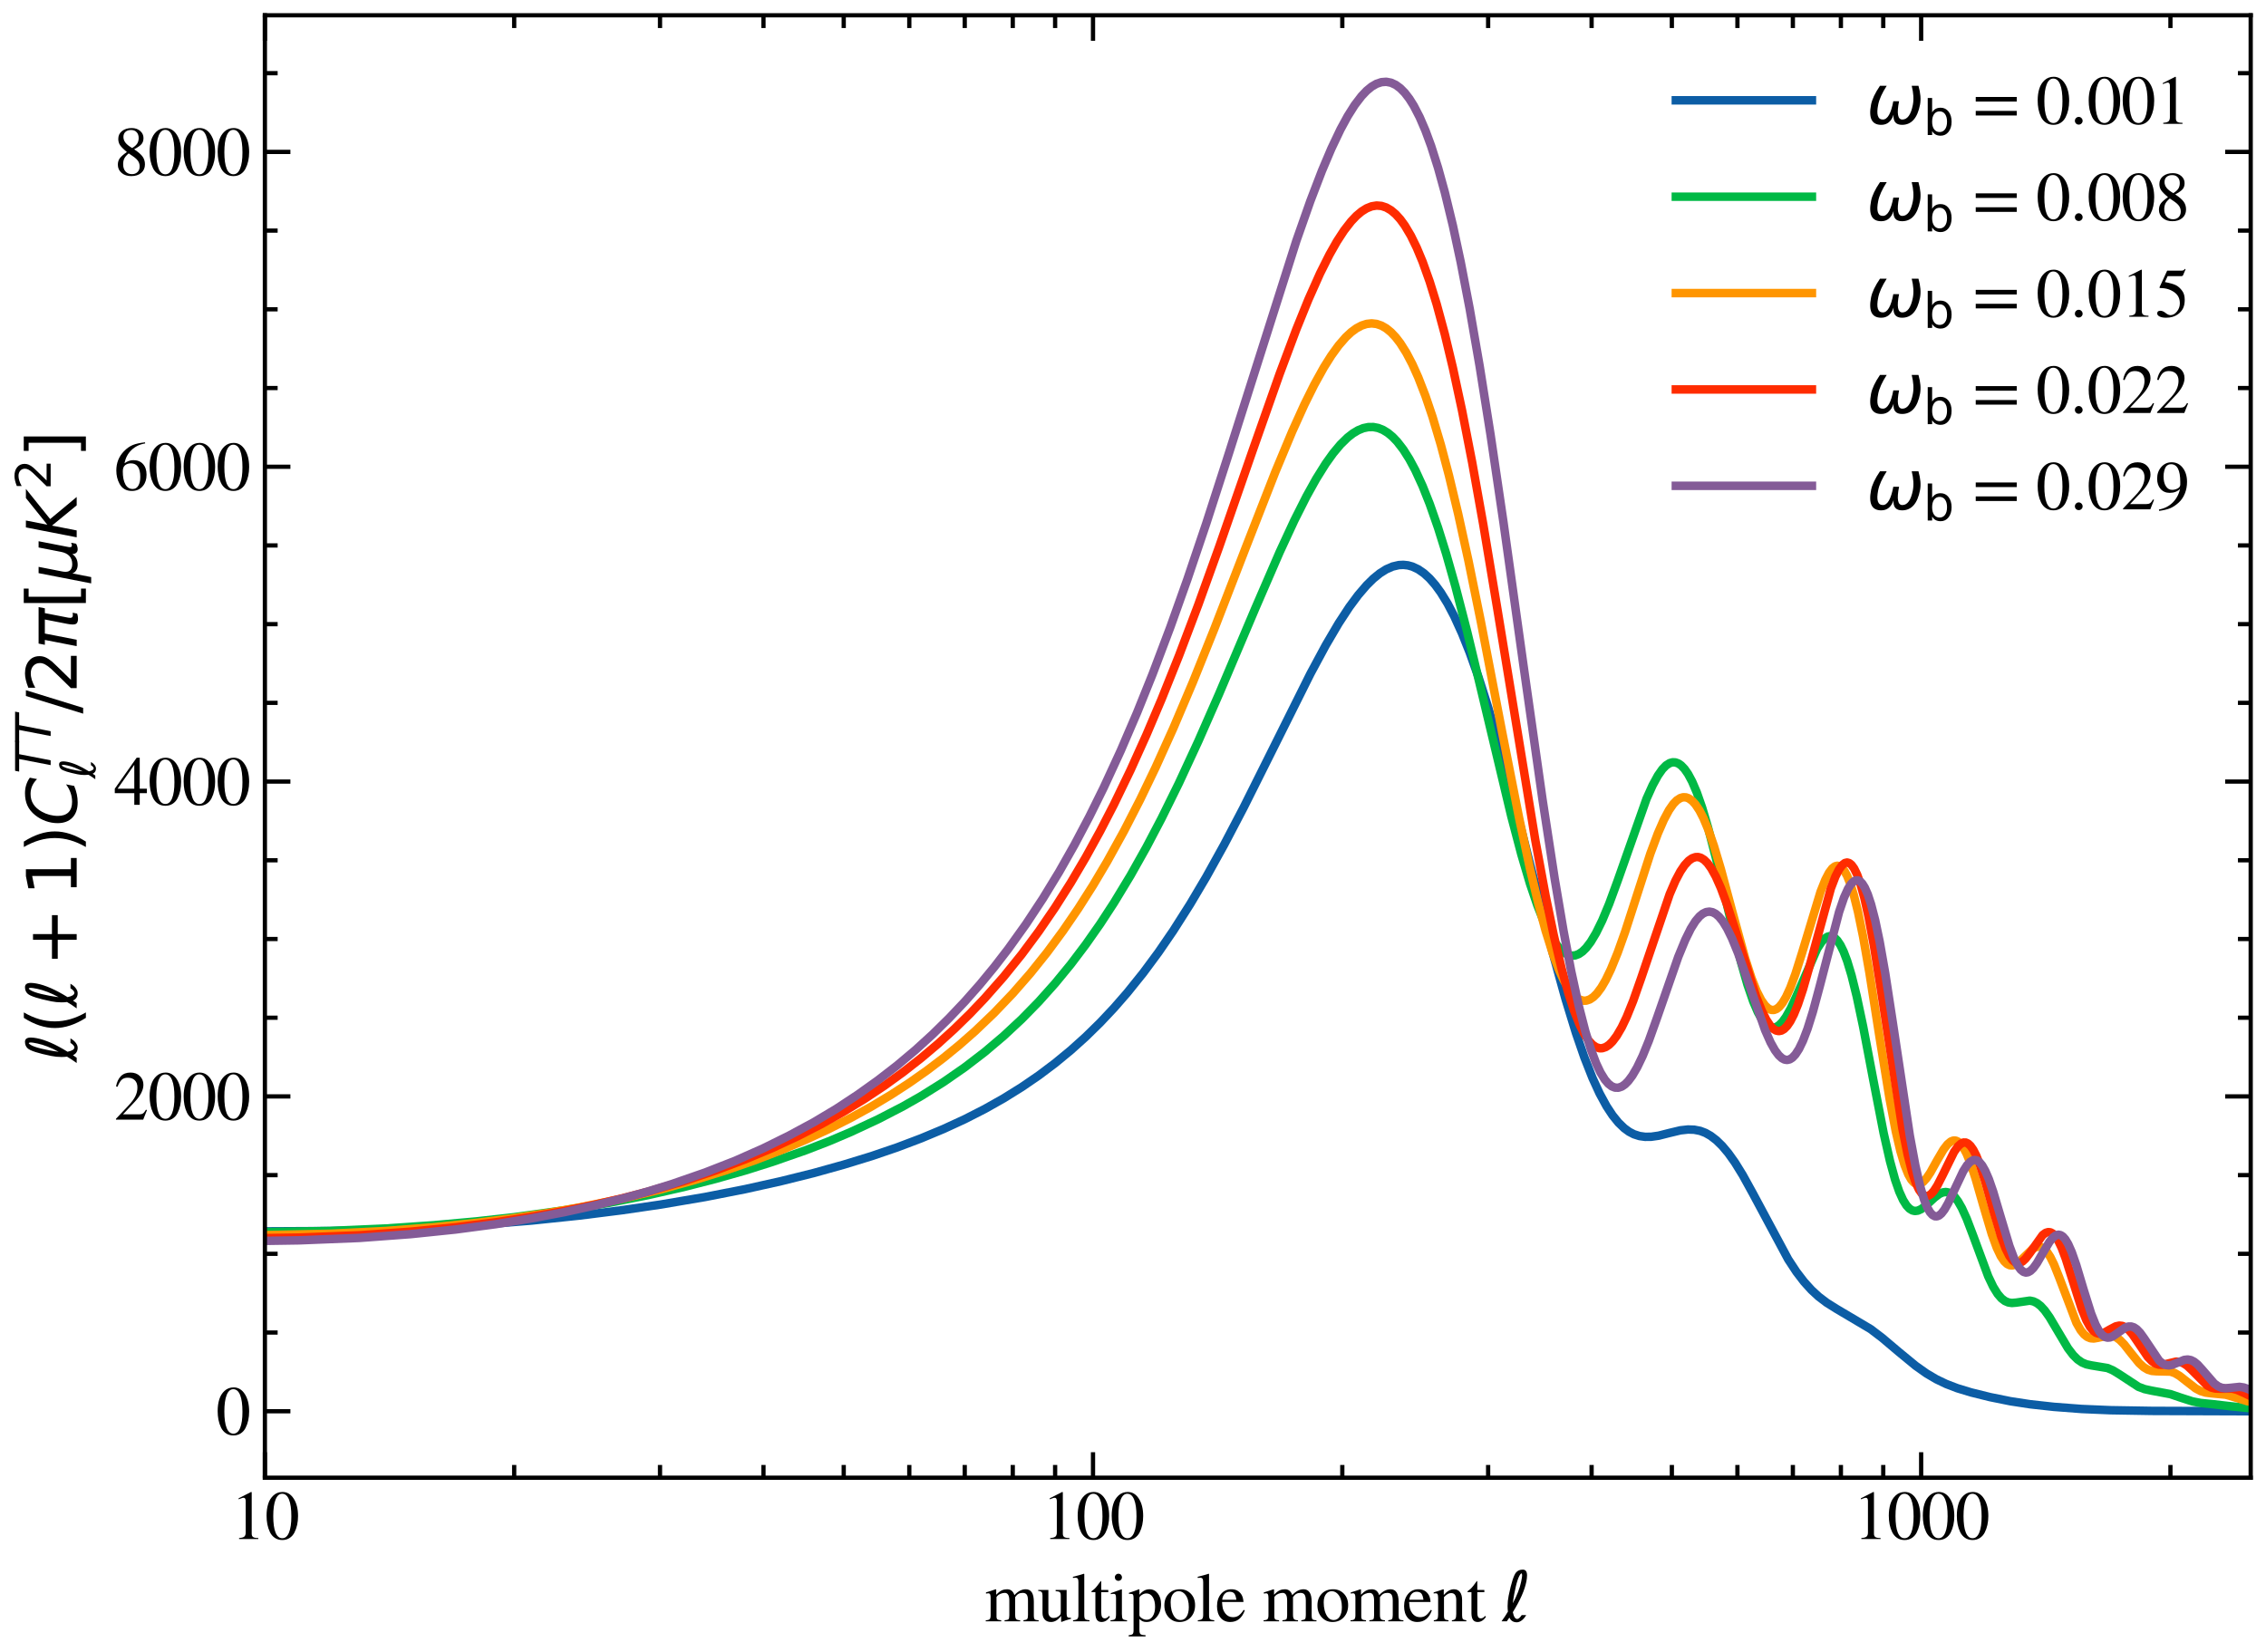 <?xml version="1.0" encoding="utf-8" standalone="no"?>
<!DOCTYPE svg PUBLIC "-//W3C//DTD SVG 1.1//EN"
  "http://www.w3.org/Graphics/SVG/1.1/DTD/svg11.dtd">
<svg xmlns:xlink="http://www.w3.org/1999/xlink" width="532.95pt" height="388.649pt" viewBox="0 0 532.95 388.649" xmlns="http://www.w3.org/2000/svg" version="1.1">
 <defs>
  <style type="text/css">*{stroke-linejoin: round; stroke-linecap: butt}</style>
 </defs>
 <g id="figure_1">
  <g id="patch_1">
   <path d="M 0 388.649 
L 532.95 388.649 
L 532.95 0 
L 0 0 
z
" style="fill: #ffffff"/>
  </g>
  <g id="axes_1">
   <g id="patch_2">
    <path d="M 62.3 347.629 
L 529.35 347.629 
L 529.35 3.6 
L 62.3 3.6 
z
" style="fill: #ffffff"/>
   </g>
   <g id="matplotlib.axis_1">
    <g id="xtick_1">
     <g id="line2d_1">
      <defs>
       <path id="md2ce85f478" d="M 0 0 
L 0 -6 
" style="stroke: #000000"/>
      </defs>
      <g>
       <use xlink:href="#md2ce85f478" x="62.3" y="347.629" style="stroke: #000000"/>
      </g>
     </g>
     <g id="line2d_2">
      <defs>
       <path id="m3aea99aca3" d="M 0 0 
L 0 6 
" style="stroke: #000000"/>
      </defs>
      <g>
       <use xlink:href="#m3aea99aca3" x="62.3" y="3.6" style="stroke: #000000"/>
      </g>
     </g>
     <g id="text_1">
      <!-- 10 -->
      <g transform="translate(54.3 362.056) scale(0.16 -0.16)">
       <defs>
        <path id="STIXGeneral-Regular-31" d="M 2522 0 
L 755 0 
L 755 96 
Q 1107 115 1235 227 
Q 1363 339 1363 608 
L 1363 3482 
Q 1363 3795 1171 3795 
Q 1082 3795 883 3718 
L 710 3654 
L 710 3744 
L 1856 4326 
L 1914 4307 
L 1914 486 
Q 1914 275 2042 185 
Q 2170 96 2522 96 
L 2522 0 
z
" transform="scale(0.016)"/>
        <path id="STIXGeneral-Regular-30" d="M 3046 2112 
Q 3046 1683 2963 1302 
Q 2880 922 2717 602 
Q 2554 282 2266 96 
Q 1978 -90 1600 -90 
Q 1210 -90 915 108 
Q 621 307 461 640 
Q 301 973 227 1350 
Q 154 1728 154 2150 
Q 154 2746 301 3222 
Q 448 3699 790 4012 
Q 1133 4326 1626 4326 
Q 2253 4326 2649 3712 
Q 3046 3098 3046 2112 
z
M 2432 2080 
Q 2432 3091 2217 3625 
Q 2003 4160 1587 4160 
Q 1190 4160 979 3622 
Q 768 3085 768 2106 
Q 768 1120 979 598 
Q 1190 77 1600 77 
Q 2003 77 2217 598 
Q 2432 1120 2432 2080 
z
" transform="scale(0.016)"/>
       </defs>
       <use xlink:href="#STIXGeneral-Regular-31"/>
       <use xlink:href="#STIXGeneral-Regular-30" x="50"/>
      </g>
     </g>
    </g>
    <g id="xtick_2">
     <g id="line2d_3">
      <g>
       <use xlink:href="#md2ce85f478" x="257.071" y="347.629" style="stroke: #000000"/>
      </g>
     </g>
     <g id="line2d_4">
      <g>
       <use xlink:href="#m3aea99aca3" x="257.071" y="3.6" style="stroke: #000000"/>
      </g>
     </g>
     <g id="text_2">
      <!-- 100 -->
      <g transform="translate(245.071 362.056) scale(0.16 -0.16)">
       <use xlink:href="#STIXGeneral-Regular-31"/>
       <use xlink:href="#STIXGeneral-Regular-30" x="50"/>
       <use xlink:href="#STIXGeneral-Regular-30" x="100"/>
      </g>
     </g>
    </g>
    <g id="xtick_3">
     <g id="line2d_5">
      <g>
       <use xlink:href="#md2ce85f478" x="451.843" y="347.629" style="stroke: #000000"/>
      </g>
     </g>
     <g id="line2d_6">
      <g>
       <use xlink:href="#m3aea99aca3" x="451.843" y="3.6" style="stroke: #000000"/>
      </g>
     </g>
     <g id="text_3">
      <!-- 1000 -->
      <g transform="translate(435.843 362.056) scale(0.16 -0.16)">
       <use xlink:href="#STIXGeneral-Regular-31"/>
       <use xlink:href="#STIXGeneral-Regular-30" x="50"/>
       <use xlink:href="#STIXGeneral-Regular-30" x="100"/>
       <use xlink:href="#STIXGeneral-Regular-30" x="150"/>
      </g>
     </g>
    </g>
    <g id="xtick_4">
     <g id="line2d_7">
      <defs>
       <path id="m8bba32f744" d="M 0 0 
L 0 -3 
" style="stroke: #000000"/>
      </defs>
      <g>
       <use xlink:href="#m8bba32f744" x="120.932" y="347.629" style="stroke: #000000"/>
      </g>
     </g>
     <g id="line2d_8">
      <defs>
       <path id="m98aedc5a22" d="M 0 0 
L 0 3 
" style="stroke: #000000"/>
      </defs>
      <g>
       <use xlink:href="#m98aedc5a22" x="120.932" y="3.6" style="stroke: #000000"/>
      </g>
     </g>
    </g>
    <g id="xtick_5">
     <g id="line2d_9">
      <g>
       <use xlink:href="#m8bba32f744" x="155.23" y="347.629" style="stroke: #000000"/>
      </g>
     </g>
     <g id="line2d_10">
      <g>
       <use xlink:href="#m98aedc5a22" x="155.23" y="3.6" style="stroke: #000000"/>
      </g>
     </g>
    </g>
    <g id="xtick_6">
     <g id="line2d_11">
      <g>
       <use xlink:href="#m8bba32f744" x="179.564" y="347.629" style="stroke: #000000"/>
      </g>
     </g>
     <g id="line2d_12">
      <g>
       <use xlink:href="#m98aedc5a22" x="179.564" y="3.6" style="stroke: #000000"/>
      </g>
     </g>
    </g>
    <g id="xtick_7">
     <g id="line2d_13">
      <g>
       <use xlink:href="#m8bba32f744" x="198.439" y="347.629" style="stroke: #000000"/>
      </g>
     </g>
     <g id="line2d_14">
      <g>
       <use xlink:href="#m98aedc5a22" x="198.439" y="3.6" style="stroke: #000000"/>
      </g>
     </g>
    </g>
    <g id="xtick_8">
     <g id="line2d_15">
      <g>
       <use xlink:href="#m8bba32f744" x="213.862" y="347.629" style="stroke: #000000"/>
      </g>
     </g>
     <g id="line2d_16">
      <g>
       <use xlink:href="#m98aedc5a22" x="213.862" y="3.6" style="stroke: #000000"/>
      </g>
     </g>
    </g>
    <g id="xtick_9">
     <g id="line2d_17">
      <g>
       <use xlink:href="#m8bba32f744" x="226.901" y="347.629" style="stroke: #000000"/>
      </g>
     </g>
     <g id="line2d_18">
      <g>
       <use xlink:href="#m98aedc5a22" x="226.901" y="3.6" style="stroke: #000000"/>
      </g>
     </g>
    </g>
    <g id="xtick_10">
     <g id="line2d_19">
      <g>
       <use xlink:href="#m8bba32f744" x="238.196" y="347.629" style="stroke: #000000"/>
      </g>
     </g>
     <g id="line2d_20">
      <g>
       <use xlink:href="#m98aedc5a22" x="238.196" y="3.6" style="stroke: #000000"/>
      </g>
     </g>
    </g>
    <g id="xtick_11">
     <g id="line2d_21">
      <g>
       <use xlink:href="#m8bba32f744" x="248.159" y="347.629" style="stroke: #000000"/>
      </g>
     </g>
     <g id="line2d_22">
      <g>
       <use xlink:href="#m98aedc5a22" x="248.159" y="3.6" style="stroke: #000000"/>
      </g>
     </g>
    </g>
    <g id="xtick_12">
     <g id="line2d_23">
      <g>
       <use xlink:href="#m8bba32f744" x="315.703" y="347.629" style="stroke: #000000"/>
      </g>
     </g>
     <g id="line2d_24">
      <g>
       <use xlink:href="#m98aedc5a22" x="315.703" y="3.6" style="stroke: #000000"/>
      </g>
     </g>
    </g>
    <g id="xtick_13">
     <g id="line2d_25">
      <g>
       <use xlink:href="#m8bba32f744" x="350.001" y="347.629" style="stroke: #000000"/>
      </g>
     </g>
     <g id="line2d_26">
      <g>
       <use xlink:href="#m98aedc5a22" x="350.001" y="3.6" style="stroke: #000000"/>
      </g>
     </g>
    </g>
    <g id="xtick_14">
     <g id="line2d_27">
      <g>
       <use xlink:href="#m8bba32f744" x="374.335" y="347.629" style="stroke: #000000"/>
      </g>
     </g>
     <g id="line2d_28">
      <g>
       <use xlink:href="#m98aedc5a22" x="374.335" y="3.6" style="stroke: #000000"/>
      </g>
     </g>
    </g>
    <g id="xtick_15">
     <g id="line2d_29">
      <g>
       <use xlink:href="#m8bba32f744" x="393.211" y="347.629" style="stroke: #000000"/>
      </g>
     </g>
     <g id="line2d_30">
      <g>
       <use xlink:href="#m98aedc5a22" x="393.211" y="3.6" style="stroke: #000000"/>
      </g>
     </g>
    </g>
    <g id="xtick_16">
     <g id="line2d_31">
      <g>
       <use xlink:href="#m8bba32f744" x="408.633" y="347.629" style="stroke: #000000"/>
      </g>
     </g>
     <g id="line2d_32">
      <g>
       <use xlink:href="#m98aedc5a22" x="408.633" y="3.6" style="stroke: #000000"/>
      </g>
     </g>
    </g>
    <g id="xtick_17">
     <g id="line2d_33">
      <g>
       <use xlink:href="#m8bba32f744" x="421.672" y="347.629" style="stroke: #000000"/>
      </g>
     </g>
     <g id="line2d_34">
      <g>
       <use xlink:href="#m98aedc5a22" x="421.672" y="3.6" style="stroke: #000000"/>
      </g>
     </g>
    </g>
    <g id="xtick_18">
     <g id="line2d_35">
      <g>
       <use xlink:href="#m8bba32f744" x="432.967" y="347.629" style="stroke: #000000"/>
      </g>
     </g>
     <g id="line2d_36">
      <g>
       <use xlink:href="#m98aedc5a22" x="432.967" y="3.6" style="stroke: #000000"/>
      </g>
     </g>
    </g>
    <g id="xtick_19">
     <g id="line2d_37">
      <g>
       <use xlink:href="#m8bba32f744" x="442.93" y="347.629" style="stroke: #000000"/>
      </g>
     </g>
     <g id="line2d_38">
      <g>
       <use xlink:href="#m98aedc5a22" x="442.93" y="3.6" style="stroke: #000000"/>
      </g>
     </g>
    </g>
    <g id="xtick_20">
     <g id="line2d_39">
      <g>
       <use xlink:href="#m8bba32f744" x="510.475" y="347.629" style="stroke: #000000"/>
      </g>
     </g>
     <g id="line2d_40">
      <g>
       <use xlink:href="#m98aedc5a22" x="510.475" y="3.6" style="stroke: #000000"/>
      </g>
     </g>
    </g>
    <g id="text_4">
     <!-- multipole moment $\ell$ -->
     <g transform="translate(231.585 381.529) scale(0.16 -0.16)">
      <defs>
       <path id="STIXGeneral-Regular-6d" d="M 4960 0 
L 3565 0 
L 3565 96 
Q 3834 122 3907 208 
Q 3981 294 3981 576 
L 3981 1894 
Q 3981 2278 3869 2444 
Q 3757 2611 3488 2611 
Q 3264 2611 3107 2521 
Q 2950 2432 2803 2221 
L 2803 608 
Q 2803 301 2896 201 
Q 2989 102 3264 96 
L 3264 0 
L 1830 0 
L 1830 96 
Q 2112 115 2189 188 
Q 2266 262 2266 550 
L 2266 1901 
Q 2266 2611 1850 2611 
Q 1670 2611 1468 2531 
Q 1267 2451 1171 2336 
Q 1088 2240 1088 2227 
L 1088 448 
Q 1088 243 1177 176 
Q 1267 109 1523 96 
L 1523 0 
L 102 0 
L 102 96 
Q 371 102 460 195 
Q 550 288 550 563 
L 550 2150 
Q 550 2387 499 2480 
Q 448 2573 326 2573 
Q 230 2573 122 2547 
L 122 2656 
Q 557 2778 1011 2944 
L 1062 2925 
L 1062 2451 
L 1075 2451 
Q 1363 2752 1584 2848 
Q 1805 2944 2054 2944 
Q 2560 2944 2733 2406 
Q 3232 2944 3776 2944 
Q 4518 2944 4518 1792 
L 4518 493 
Q 4518 282 4582 202 
Q 4646 122 4794 109 
L 4960 96 
L 4960 0 
z
" transform="scale(0.016)"/>
       <path id="STIXGeneral-Regular-75" d="M 3072 320 
L 3072 230 
Q 2573 96 2195 -58 
L 2163 -38 
L 2163 486 
L 2150 486 
Q 1747 -64 1235 -64 
Q 870 -64 662 160 
Q 454 384 454 755 
L 454 2362 
Q 454 2598 371 2688 
Q 288 2778 58 2790 
L 58 2880 
L 992 2880 
L 992 813 
Q 992 595 1123 451 
Q 1254 307 1446 307 
Q 1760 307 1984 506 
Q 2067 582 2099 649 
Q 2131 717 2131 877 
L 2131 2355 
Q 2131 2605 2041 2678 
Q 1952 2752 1658 2771 
L 1658 2880 
L 2669 2880 
L 2669 685 
Q 2669 461 2742 390 
Q 2816 320 3034 320 
L 3072 320 
z
" transform="scale(0.016)"/>
       <path id="STIXGeneral-Regular-6c" d="M 1645 0 
L 134 0 
L 134 96 
Q 435 122 531 221 
Q 627 320 627 589 
L 627 3590 
Q 627 3821 569 3910 
Q 512 4000 358 4000 
Q 224 4000 122 3987 
L 122 4090 
Q 730 4237 1133 4371 
L 1165 4346 
L 1165 557 
Q 1165 288 1254 201 
Q 1344 115 1645 96 
L 1645 0 
z
" transform="scale(0.016)"/>
       <path id="STIXGeneral-Regular-74" d="M 1702 493 
L 1786 422 
Q 1478 -64 1011 -64 
Q 448 -64 448 749 
L 448 2675 
L 109 2675 
Q 83 2694 83 2720 
Q 83 2771 192 2842 
Q 435 2982 813 3526 
Q 826 3546 874 3606 
Q 922 3667 941 3706 
Q 986 3706 986 3622 
L 986 2880 
L 1632 2880 
L 1632 2675 
L 986 2675 
L 986 845 
Q 986 538 1062 403 
Q 1139 269 1318 269 
Q 1510 269 1702 493 
z
" transform="scale(0.016)"/>
       <path id="STIXGeneral-Regular-69" d="M 1152 4045 
Q 1152 3904 1056 3811 
Q 960 3718 819 3718 
Q 685 3718 592 3811 
Q 499 3904 499 4045 
Q 499 4179 595 4275 
Q 691 4371 826 4371 
Q 966 4371 1059 4275 
Q 1152 4179 1152 4045 
z
M 1619 0 
L 102 0 
L 102 96 
Q 435 115 521 211 
Q 608 307 608 666 
L 608 2118 
Q 608 2342 563 2432 
Q 518 2522 397 2522 
Q 243 2522 128 2490 
L 128 2592 
L 1120 2944 
L 1146 2918 
L 1146 672 
Q 1146 314 1226 218 
Q 1306 122 1619 96 
L 1619 0 
z
" transform="scale(0.016)"/>
       <path id="STIXGeneral-Regular-70" d="M 1018 2931 
L 1018 2438 
Q 1421 2944 1939 2944 
Q 2406 2944 2707 2560 
Q 3008 2176 3008 1581 
Q 3008 883 2621 409 
Q 2234 -64 1664 -64 
Q 1466 -64 1328 -6 
Q 1190 51 1018 211 
L 1018 -794 
Q 1018 -1094 1120 -1180 
Q 1222 -1267 1581 -1274 
L 1581 -1389 
L 32 -1389 
L 32 -1280 
Q 314 -1254 397 -1171 
Q 480 -1088 480 -838 
L 480 2157 
Q 480 2381 429 2451 
Q 378 2522 218 2522 
Q 115 2522 58 2515 
L 58 2618 
Q 506 2752 979 2944 
L 1018 2931 
z
M 1018 2138 
L 1018 563 
Q 1018 422 1238 281 
Q 1459 141 1683 141 
Q 2029 141 2243 467 
Q 2458 794 2458 1325 
Q 2458 1888 2243 2224 
Q 2029 2560 1670 2560 
Q 1446 2560 1232 2419 
Q 1018 2278 1018 2138 
z
" transform="scale(0.016)"/>
       <path id="STIXGeneral-Regular-6f" d="M 3008 1478 
Q 3008 806 2608 371 
Q 2208 -64 1568 -64 
Q 979 -64 582 368 
Q 186 800 186 1459 
Q 186 2125 582 2534 
Q 979 2944 1626 2944 
Q 2221 2944 2614 2537 
Q 3008 2131 3008 1478 
z
M 2432 1306 
Q 2432 2035 2112 2445 
Q 1856 2765 1504 2765 
Q 1171 2765 966 2493 
Q 762 2221 762 1747 
Q 762 928 1101 435 
Q 1318 115 1677 115 
Q 2029 115 2230 432 
Q 2432 749 2432 1306 
z
" transform="scale(0.016)"/>
       <path id="STIXGeneral-Regular-65" d="M 2611 1050 
L 2714 1005 
Q 2330 -64 1376 -64 
Q 813 -64 486 329 
Q 160 723 160 1389 
Q 160 2074 525 2509 
Q 890 2944 1485 2944 
Q 2061 2944 2374 2502 
Q 2560 2246 2592 1773 
L 621 1773 
Q 646 1370 700 1158 
Q 755 947 915 730 
Q 1184 378 1626 378 
Q 1939 378 2153 531 
Q 2368 685 2611 1050 
z
M 634 1978 
L 1939 1978 
Q 1882 2381 1750 2547 
Q 1619 2714 1312 2714 
Q 1043 2714 864 2525 
Q 685 2336 634 1978 
z
" transform="scale(0.016)"/>
       <path id="STIXGeneral-Regular-20" transform="scale(0.016)"/>
       <path id="STIXGeneral-Regular-6e" d="M 3104 0 
L 1773 0 
L 1779 96 
Q 2016 115 2096 233 
Q 2176 352 2176 672 
L 2176 1946 
Q 2176 2592 1709 2592 
Q 1549 2592 1408 2515 
Q 1267 2438 1050 2227 
L 1050 461 
Q 1050 269 1136 192 
Q 1222 115 1466 96 
L 1466 0 
L 115 0 
L 115 96 
Q 358 115 435 214 
Q 512 314 512 602 
L 512 2157 
Q 512 2394 467 2483 
Q 422 2573 288 2573 
Q 160 2573 102 2547 
L 102 2656 
Q 550 2784 979 2944 
L 1030 2925 
L 1030 2426 
L 1037 2426 
Q 1491 2944 1958 2944 
Q 2323 2944 2518 2688 
Q 2714 2432 2714 1958 
L 2714 544 
Q 2714 288 2790 205 
Q 2867 122 3104 96 
L 3104 0 
z
" transform="scale(0.016)"/>
       <path id="DejaVuSans-Oblique-2113" d="M 950 838 
Q 1078 213 1350 213 
Q 1531 213 1766 572 
L 2181 572 
Q 1994 253 1775 88 
Q 1538 -91 1319 -91 
Q 831 -91 634 344 
L 400 0 
L -88 0 
Q 250 459 500 888 
Q 469 1131 469 1397 
Q 469 1872 566 2347 
Q 931 4131 1256 4497 
Q 1481 4750 1866 4750 
Q 2256 4750 2256 4209 
Q 2253 3966 2197 3675 
Q 1972 2484 950 838 
z
M 947 1656 
Q 1531 2744 1709 3613 
Q 1803 4072 1803 4191 
Q 1803 4406 1725 4406 
Q 1384 4134 1081 2516 
Q 997 2063 947 1656 
z
" transform="scale(0.016)"/>
      </defs>
      <use xlink:href="#STIXGeneral-Regular-6d" transform="translate(0 0.781)"/>
      <use xlink:href="#STIXGeneral-Regular-75" transform="translate(77.8 0.781)"/>
      <use xlink:href="#STIXGeneral-Regular-6c" transform="translate(127.8 0.781)"/>
      <use xlink:href="#STIXGeneral-Regular-74" transform="translate(155.6 0.781)"/>
      <use xlink:href="#STIXGeneral-Regular-69" transform="translate(183.4 0.781)"/>
      <use xlink:href="#STIXGeneral-Regular-70" transform="translate(211.2 0.781)"/>
      <use xlink:href="#STIXGeneral-Regular-6f" transform="translate(261.2 0.781)"/>
      <use xlink:href="#STIXGeneral-Regular-6c" transform="translate(311.2 0.781)"/>
      <use xlink:href="#STIXGeneral-Regular-65" transform="translate(339 0.781)"/>
      <use xlink:href="#STIXGeneral-Regular-20" transform="translate(383.4 0.781)"/>
      <use xlink:href="#STIXGeneral-Regular-6d" transform="translate(408.4 0.781)"/>
      <use xlink:href="#STIXGeneral-Regular-6f" transform="translate(486.2 0.781)"/>
      <use xlink:href="#STIXGeneral-Regular-6d" transform="translate(536.2 0.781)"/>
      <use xlink:href="#STIXGeneral-Regular-65" transform="translate(614 0.781)"/>
      <use xlink:href="#STIXGeneral-Regular-6e" transform="translate(658.4 0.781)"/>
      <use xlink:href="#STIXGeneral-Regular-74" transform="translate(708.4 0.781)"/>
      <use xlink:href="#STIXGeneral-Regular-20" transform="translate(736.2 0.781)"/>
      <use xlink:href="#DejaVuSans-Oblique-2113" transform="translate(761.2 0.781)"/>
     </g>
    </g>
   </g>
   <g id="matplotlib.axis_2">
    <g id="ytick_1">
     <g id="line2d_41">
      <defs>
       <path id="m82087a0398" d="M 0 0 
L 6 0 
" style="stroke: #000000"/>
      </defs>
      <g>
       <use xlink:href="#m82087a0398" x="62.3" y="331.991" style="stroke: #000000"/>
      </g>
     </g>
     <g id="line2d_42">
      <defs>
       <path id="m8dab0401c5" d="M 0 0 
L -6 0 
" style="stroke: #000000"/>
      </defs>
      <g>
       <use xlink:href="#m8dab0401c5" x="529.35" y="331.991" style="stroke: #000000"/>
      </g>
     </g>
     <g id="text_5">
      <!-- 0 -->
      <g transform="translate(50.8 337.455) scale(0.16 -0.16)">
       <use xlink:href="#STIXGeneral-Regular-30"/>
      </g>
     </g>
    </g>
    <g id="ytick_2">
     <g id="line2d_43">
      <g>
       <use xlink:href="#m82087a0398" x="62.3" y="257.927" style="stroke: #000000"/>
      </g>
     </g>
     <g id="line2d_44">
      <g>
       <use xlink:href="#m8dab0401c5" x="529.35" y="257.927" style="stroke: #000000"/>
      </g>
     </g>
     <g id="text_6">
      <!-- 2000 -->
      <g transform="translate(26.8 263.391) scale(0.16 -0.16)">
       <defs>
        <path id="STIXGeneral-Regular-32" d="M 3034 877 
L 2688 0 
L 186 0 
L 186 77 
L 1325 1286 
Q 1773 1754 1965 2144 
Q 2157 2534 2157 2950 
Q 2157 3379 1920 3616 
Q 1683 3853 1267 3853 
Q 922 3853 720 3673 
Q 518 3494 326 3021 
L 192 3053 
Q 301 3648 630 3987 
Q 960 4326 1523 4326 
Q 2054 4326 2380 4006 
Q 2707 3686 2707 3200 
Q 2707 2477 1888 1613 
L 832 486 
L 2330 486 
Q 2541 486 2665 569 
Q 2790 653 2944 915 
L 3034 877 
z
" transform="scale(0.016)"/>
       </defs>
       <use xlink:href="#STIXGeneral-Regular-32"/>
       <use xlink:href="#STIXGeneral-Regular-30" x="50"/>
       <use xlink:href="#STIXGeneral-Regular-30" x="100"/>
       <use xlink:href="#STIXGeneral-Regular-30" x="150"/>
      </g>
     </g>
    </g>
    <g id="ytick_3">
     <g id="line2d_45">
      <g>
       <use xlink:href="#m82087a0398" x="62.3" y="183.863" style="stroke: #000000"/>
      </g>
     </g>
     <g id="line2d_46">
      <g>
       <use xlink:href="#m8dab0401c5" x="529.35" y="183.863" style="stroke: #000000"/>
      </g>
     </g>
     <g id="text_7">
      <!-- 4000 -->
      <g transform="translate(26.8 189.327) scale(0.16 -0.16)">
       <defs>
        <path id="STIXGeneral-Regular-34" d="M 3027 1069 
L 2368 1069 
L 2368 0 
L 1869 0 
L 1869 1069 
L 77 1069 
L 77 1478 
L 2086 4326 
L 2368 4326 
L 2368 1478 
L 3027 1478 
L 3027 1069 
z
M 1869 1478 
L 1869 3674 
L 333 1478 
L 1869 1478 
z
" transform="scale(0.016)"/>
       </defs>
       <use xlink:href="#STIXGeneral-Regular-34"/>
       <use xlink:href="#STIXGeneral-Regular-30" x="50"/>
       <use xlink:href="#STIXGeneral-Regular-30" x="100"/>
       <use xlink:href="#STIXGeneral-Regular-30" x="150"/>
      </g>
     </g>
    </g>
    <g id="ytick_4">
     <g id="line2d_47">
      <g>
       <use xlink:href="#m82087a0398" x="62.3" y="109.799" style="stroke: #000000"/>
      </g>
     </g>
     <g id="line2d_48">
      <g>
       <use xlink:href="#m8dab0401c5" x="529.35" y="109.799" style="stroke: #000000"/>
      </g>
     </g>
     <g id="text_8">
      <!-- 6000 -->
      <g transform="translate(26.8 115.263) scale(0.16 -0.16)">
       <defs>
        <path id="STIXGeneral-Regular-36" d="M 2854 4378 
L 2867 4275 
Q 2112 4154 1606 3664 
Q 1101 3174 973 2451 
Q 1344 2739 1786 2739 
Q 2349 2739 2672 2380 
Q 2995 2022 2995 1402 
Q 2995 774 2669 378 
Q 2291 -90 1651 -90 
Q 870 -90 518 557 
Q 218 1107 218 1786 
Q 218 2835 915 3552 
Q 1312 3962 1731 4131 
Q 2150 4301 2854 4378 
z
M 2419 1203 
Q 2419 2445 1555 2445 
Q 1235 2445 1024 2275 
Q 813 2106 813 1702 
Q 813 954 1046 522 
Q 1280 90 1722 90 
Q 2061 90 2240 394 
Q 2419 698 2419 1203 
z
" transform="scale(0.016)"/>
       </defs>
       <use xlink:href="#STIXGeneral-Regular-36"/>
       <use xlink:href="#STIXGeneral-Regular-30" x="50"/>
       <use xlink:href="#STIXGeneral-Regular-30" x="100"/>
       <use xlink:href="#STIXGeneral-Regular-30" x="150"/>
      </g>
     </g>
    </g>
    <g id="ytick_5">
     <g id="line2d_49">
      <g>
       <use xlink:href="#m82087a0398" x="62.3" y="35.735" style="stroke: #000000"/>
      </g>
     </g>
     <g id="line2d_50">
      <g>
       <use xlink:href="#m8dab0401c5" x="529.35" y="35.735" style="stroke: #000000"/>
      </g>
     </g>
     <g id="text_9">
      <!-- 8000 -->
      <g transform="translate(26.8 41.198) scale(0.16 -0.16)">
       <defs>
        <path id="STIXGeneral-Regular-38" d="M 2848 992 
Q 2848 499 2505 204 
Q 2163 -90 1587 -90 
Q 1050 -90 704 204 
Q 358 499 358 954 
Q 358 1293 524 1533 
Q 691 1773 1190 2125 
Q 710 2522 553 2765 
Q 397 3008 397 3328 
Q 397 3782 745 4054 
Q 1094 4326 1638 4326 
Q 2106 4326 2410 4060 
Q 2714 3795 2714 3411 
Q 2714 3059 2531 2848 
Q 2349 2637 1856 2374 
Q 2432 1990 2640 1689 
Q 2848 1389 2848 992 
z
M 2272 3411 
Q 2272 3744 2086 3945 
Q 1901 4147 1574 4147 
Q 1248 4147 1059 3977 
Q 870 3808 870 3513 
Q 870 3219 1059 2979 
Q 1248 2739 1670 2490 
Q 1997 2682 2134 2896 
Q 2272 3110 2272 3411 
z
M 1734 1741 
L 1357 1997 
Q 1075 1766 960 1545 
Q 845 1325 845 1011 
Q 845 576 1065 333 
Q 1286 90 1658 90 
Q 1971 90 2166 285 
Q 2362 480 2362 794 
Q 2362 1082 2214 1299 
Q 2067 1517 1734 1741 
z
" transform="scale(0.016)"/>
       </defs>
       <use xlink:href="#STIXGeneral-Regular-38"/>
       <use xlink:href="#STIXGeneral-Regular-30" x="50"/>
       <use xlink:href="#STIXGeneral-Regular-30" x="100"/>
       <use xlink:href="#STIXGeneral-Regular-30" x="150"/>
      </g>
     </g>
    </g>
    <g id="ytick_6">
     <g id="line2d_51">
      <defs>
       <path id="m6e29763858" d="M 0 0 
L 3 0 
" style="stroke: #000000"/>
      </defs>
      <g>
       <use xlink:href="#m6e29763858" x="62.3" y="313.475" style="stroke: #000000"/>
      </g>
     </g>
     <g id="line2d_52">
      <defs>
       <path id="m31af42cc7d" d="M 0 0 
L -3 0 
" style="stroke: #000000"/>
      </defs>
      <g>
       <use xlink:href="#m31af42cc7d" x="529.35" y="313.475" style="stroke: #000000"/>
      </g>
     </g>
    </g>
    <g id="ytick_7">
     <g id="line2d_53">
      <g>
       <use xlink:href="#m6e29763858" x="62.3" y="294.959" style="stroke: #000000"/>
      </g>
     </g>
     <g id="line2d_54">
      <g>
       <use xlink:href="#m31af42cc7d" x="529.35" y="294.959" style="stroke: #000000"/>
      </g>
     </g>
    </g>
    <g id="ytick_8">
     <g id="line2d_55">
      <g>
       <use xlink:href="#m6e29763858" x="62.3" y="276.443" style="stroke: #000000"/>
      </g>
     </g>
     <g id="line2d_56">
      <g>
       <use xlink:href="#m31af42cc7d" x="529.35" y="276.443" style="stroke: #000000"/>
      </g>
     </g>
    </g>
    <g id="ytick_9">
     <g id="line2d_57">
      <g>
       <use xlink:href="#m6e29763858" x="62.3" y="239.411" style="stroke: #000000"/>
      </g>
     </g>
     <g id="line2d_58">
      <g>
       <use xlink:href="#m31af42cc7d" x="529.35" y="239.411" style="stroke: #000000"/>
      </g>
     </g>
    </g>
    <g id="ytick_10">
     <g id="line2d_59">
      <g>
       <use xlink:href="#m6e29763858" x="62.3" y="220.895" style="stroke: #000000"/>
      </g>
     </g>
     <g id="line2d_60">
      <g>
       <use xlink:href="#m31af42cc7d" x="529.35" y="220.895" style="stroke: #000000"/>
      </g>
     </g>
    </g>
    <g id="ytick_11">
     <g id="line2d_61">
      <g>
       <use xlink:href="#m6e29763858" x="62.3" y="202.379" style="stroke: #000000"/>
      </g>
     </g>
     <g id="line2d_62">
      <g>
       <use xlink:href="#m31af42cc7d" x="529.35" y="202.379" style="stroke: #000000"/>
      </g>
     </g>
    </g>
    <g id="ytick_12">
     <g id="line2d_63">
      <g>
       <use xlink:href="#m6e29763858" x="62.3" y="165.347" style="stroke: #000000"/>
      </g>
     </g>
     <g id="line2d_64">
      <g>
       <use xlink:href="#m31af42cc7d" x="529.35" y="165.347" style="stroke: #000000"/>
      </g>
     </g>
    </g>
    <g id="ytick_13">
     <g id="line2d_65">
      <g>
       <use xlink:href="#m6e29763858" x="62.3" y="146.831" style="stroke: #000000"/>
      </g>
     </g>
     <g id="line2d_66">
      <g>
       <use xlink:href="#m31af42cc7d" x="529.35" y="146.831" style="stroke: #000000"/>
      </g>
     </g>
    </g>
    <g id="ytick_14">
     <g id="line2d_67">
      <g>
       <use xlink:href="#m6e29763858" x="62.3" y="128.315" style="stroke: #000000"/>
      </g>
     </g>
     <g id="line2d_68">
      <g>
       <use xlink:href="#m31af42cc7d" x="529.35" y="128.315" style="stroke: #000000"/>
      </g>
     </g>
    </g>
    <g id="ytick_15">
     <g id="line2d_69">
      <g>
       <use xlink:href="#m6e29763858" x="62.3" y="91.283" style="stroke: #000000"/>
      </g>
     </g>
     <g id="line2d_70">
      <g>
       <use xlink:href="#m31af42cc7d" x="529.35" y="91.283" style="stroke: #000000"/>
      </g>
     </g>
    </g>
    <g id="ytick_16">
     <g id="line2d_71">
      <g>
       <use xlink:href="#m6e29763858" x="62.3" y="72.767" style="stroke: #000000"/>
      </g>
     </g>
     <g id="line2d_72">
      <g>
       <use xlink:href="#m31af42cc7d" x="529.35" y="72.767" style="stroke: #000000"/>
      </g>
     </g>
    </g>
    <g id="ytick_17">
     <g id="line2d_73">
      <g>
       <use xlink:href="#m6e29763858" x="62.3" y="54.251" style="stroke: #000000"/>
      </g>
     </g>
     <g id="line2d_74">
      <g>
       <use xlink:href="#m31af42cc7d" x="529.35" y="54.251" style="stroke: #000000"/>
      </g>
     </g>
    </g>
    <g id="ytick_18">
     <g id="line2d_75">
      <g>
       <use xlink:href="#m6e29763858" x="62.3" y="17.219" style="stroke: #000000"/>
      </g>
     </g>
     <g id="line2d_76">
      <g>
       <use xlink:href="#m31af42cc7d" x="529.35" y="17.219" style="stroke: #000000"/>
      </g>
     </g>
    </g>
    <g id="text_10">
     <!-- $\ell(\ell+1)C_{\ell}^{TT}/2\pi[\mu K^2]$ -->
     <g transform="translate(18.16 249.854) rotate(-90) scale(0.16 -0.16)">
      <defs>
       <path id="DejaVuSans-28" d="M 1984 4856 
Q 1566 4138 1362 3434 
Q 1159 2731 1159 2009 
Q 1159 1288 1364 580 
Q 1569 -128 1984 -844 
L 1484 -844 
Q 1016 -109 783 600 
Q 550 1309 550 2009 
Q 550 2706 781 3412 
Q 1013 4119 1484 4856 
L 1984 4856 
z
" transform="scale(0.016)"/>
       <path id="DejaVuSans-2b" d="M 2944 4013 
L 2944 2272 
L 4684 2272 
L 4684 1741 
L 2944 1741 
L 2944 0 
L 2419 0 
L 2419 1741 
L 678 1741 
L 678 2272 
L 2419 2272 
L 2419 4013 
L 2944 4013 
z
" transform="scale(0.016)"/>
       <path id="DejaVuSans-31" d="M 794 531 
L 1825 531 
L 1825 4091 
L 703 3866 
L 703 4441 
L 1819 4666 
L 2450 4666 
L 2450 531 
L 3481 531 
L 3481 0 
L 794 0 
L 794 531 
z
" transform="scale(0.016)"/>
       <path id="DejaVuSans-29" d="M 513 4856 
L 1013 4856 
Q 1481 4119 1714 3412 
Q 1947 2706 1947 2009 
Q 1947 1309 1714 600 
Q 1481 -109 1013 -844 
L 513 -844 
Q 928 -128 1133 580 
Q 1338 1288 1338 2009 
Q 1338 2731 1133 3434 
Q 928 4138 513 4856 
z
" transform="scale(0.016)"/>
       <path id="DejaVuSans-Oblique-43" d="M 4447 4306 
L 4319 3641 
Q 4019 3944 3683 4091 
Q 3347 4238 2956 4238 
Q 2422 4238 2017 3981 
Q 1613 3725 1319 3200 
Q 1131 2863 1032 2486 
Q 934 2109 934 1728 
Q 934 1091 1264 756 
Q 1594 422 2222 422 
Q 2656 422 3056 561 
Q 3456 700 3834 978 
L 3688 231 
Q 3316 72 2936 -9 
Q 2556 -91 2175 -91 
Q 1278 -91 773 396 
Q 269 884 269 1753 
Q 269 2309 461 2846 
Q 653 3384 1013 3828 
Q 1394 4300 1883 4525 
Q 2372 4750 3022 4750 
Q 3422 4750 3780 4639 
Q 4138 4528 4447 4306 
z
" transform="scale(0.016)"/>
       <path id="DejaVuSans-Oblique-54" d="M 378 4666 
L 4325 4666 
L 4225 4134 
L 2559 4134 
L 1759 0 
L 1125 0 
L 1925 4134 
L 275 4134 
L 378 4666 
z
" transform="scale(0.016)"/>
       <path id="DejaVuSans-2f" d="M 1625 4666 
L 2156 4666 
L 531 -594 
L 0 -594 
L 1625 4666 
z
" transform="scale(0.016)"/>
       <path id="DejaVuSans-32" d="M 1228 531 
L 3431 531 
L 3431 0 
L 469 0 
L 469 531 
Q 828 903 1448 1529 
Q 2069 2156 2228 2338 
Q 2531 2678 2651 2914 
Q 2772 3150 2772 3378 
Q 2772 3750 2511 3984 
Q 2250 4219 1831 4219 
Q 1534 4219 1204 4116 
Q 875 4013 500 3803 
L 500 4441 
Q 881 4594 1212 4672 
Q 1544 4750 1819 4750 
Q 2544 4750 2975 4387 
Q 3406 4025 3406 3419 
Q 3406 3131 3298 2873 
Q 3191 2616 2906 2266 
Q 2828 2175 2409 1742 
Q 1991 1309 1228 531 
z
" transform="scale(0.016)"/>
       <path id="DejaVuSans-Oblique-3c0" d="M 584 3500 
L 3938 3500 
L 3825 2925 
L 3384 2925 
L 2966 775 
Q 2922 550 2981 450 
Q 3038 353 3209 353 
Q 3256 353 3325 363 
Q 3397 369 3419 372 
L 3338 -44 
Q 3222 -84 3103 -103 
Q 2981 -122 2866 -122 
Q 2491 -122 2388 81 
Q 2284 288 2391 838 
L 2797 2925 
L 1506 2925 
L 938 0 
L 350 0 
L 919 2925 
L 472 2925 
L 584 3500 
z
" transform="scale(0.016)"/>
       <path id="DejaVuSans-5b" d="M 550 4863 
L 1875 4863 
L 1875 4416 
L 1125 4416 
L 1125 -397 
L 1875 -397 
L 1875 -844 
L 550 -844 
L 550 4863 
z
" transform="scale(0.016)"/>
       <path id="DejaVuSans-Oblique-3bc" d="M -84 -1331 
L 856 3500 
L 1434 3500 
L 1009 1322 
Q 997 1256 987 1175 
Q 978 1094 978 1013 
Q 978 722 1161 565 
Q 1344 409 1684 409 
Q 2147 409 2431 671 
Q 2716 934 2816 1459 
L 3213 3500 
L 3788 3500 
L 3266 809 
Q 3253 750 3248 706 
Q 3244 663 3244 628 
Q 3244 531 3283 486 
Q 3322 441 3406 441 
Q 3438 441 3492 456 
Q 3547 472 3647 513 
L 3559 50 
Q 3422 -19 3297 -55 
Q 3172 -91 3053 -91 
Q 2847 -91 2730 40 
Q 2613 172 2613 403 
Q 2438 153 2195 31 
Q 1953 -91 1625 -91 
Q 1334 -91 1117 43 
Q 900 178 831 397 
L 494 -1331 
L -84 -1331 
z
" transform="scale(0.016)"/>
       <path id="DejaVuSans-Oblique-4b" d="M 1081 4666 
L 1716 4666 
L 1331 2700 
L 3781 4666 
L 4622 4666 
L 1850 2438 
L 3878 0 
L 3109 0 
L 1247 2272 
L 806 0 
L 172 0 
L 1081 4666 
z
" transform="scale(0.016)"/>
       <path id="DejaVuSans-5d" d="M 1947 4863 
L 1947 -844 
L 622 -844 
L 622 -397 
L 1369 -397 
L 1369 4416 
L 622 4416 
L 622 4863 
L 1947 4863 
z
" transform="scale(0.016)"/>
      </defs>
      <use xlink:href="#DejaVuSans-Oblique-2113" transform="translate(0 0.766)"/>
      <use xlink:href="#DejaVuSans-28" transform="translate(41.309 0.766)"/>
      <use xlink:href="#DejaVuSans-Oblique-2113" transform="translate(80.322 0.766)"/>
      <use xlink:href="#DejaVuSans-2b" transform="translate(141.113 0.766)"/>
      <use xlink:href="#DejaVuSans-31" transform="translate(244.385 0.766)"/>
      <use xlink:href="#DejaVuSans-29" transform="translate(308.008 0.766)"/>
      <use xlink:href="#DejaVuSans-Oblique-43" transform="translate(347.021 0.766)"/>
      <use xlink:href="#DejaVuSans-Oblique-54" transform="translate(424.046 39.047) scale(0.7)"/>
      <use xlink:href="#DejaVuSans-Oblique-54" transform="translate(466.805 39.047) scale(0.7)"/>
      <use xlink:href="#DejaVuSans-Oblique-2113" transform="translate(416.846 -26.578) scale(0.7)"/>
      <use xlink:href="#DejaVuSans-2f" transform="translate(512.298 0.766)"/>
      <use xlink:href="#DejaVuSans-32" transform="translate(542.365 0.766)"/>
      <use xlink:href="#DejaVuSans-Oblique-3c0" transform="translate(605.988 0.766)"/>
      <use xlink:href="#DejaVuSans-5b" transform="translate(666.193 0.766)"/>
      <use xlink:href="#DejaVuSans-Oblique-3bc" transform="translate(705.206 0.766)"/>
      <use xlink:href="#DejaVuSans-Oblique-4b" transform="translate(768.829 0.766)"/>
      <use xlink:href="#DejaVuSans-32" transform="translate(841.422 39.047) scale(0.7)"/>
      <use xlink:href="#DejaVuSans-5d" transform="translate(888.693 0.766)"/>
     </g>
    </g>
   </g>
   <g id="line2d_77">
    <path d="M -1 287.028 
L 3.668 287.363 
L 19.09 288.308 
L 32.13 288.934 
L 43.425 289.337 
L 62.3 289.675 
L 77.722 289.598 
L 90.762 289.281 
L 102.057 288.781 
L 112.02 288.184 
L 125.059 287.125 
L 136.354 285.947 
L 146.317 284.693 
L 155.23 283.391 
L 165.817 281.593 
L 175.225 279.749 
L 183.691 277.864 
L 191.386 275.95 
L 198.439 273.981 
L 204.949 271.986 
L 210.994 269.925 
L 216.635 267.791 
L 221.924 265.585 
L 226.901 263.292 
L 231.601 260.893 
L 236.054 258.383 
L 240.285 255.751 
L 244.314 252.994 
L 248.159 250.101 
L 251.837 247.069 
L 255.362 243.897 
L 258.746 240.579 
L 262 237.122 
L 265.133 233.529 
L 268.894 228.85 
L 272.494 223.984 
L 275.947 218.945 
L 279.912 212.707 
L 283.701 206.308 
L 287.916 198.706 
L 292.489 189.973 
L 298.399 178.148 
L 308.189 158.518 
L 311.809 151.797 
L 314.853 146.614 
L 317.378 142.761 
L 319.427 140.001 
L 321.426 137.67 
L 322.993 136.125 
L 324.531 134.874 
L 326.042 133.924 
L 327.526 133.277 
L 328.984 132.936 
L 330.062 132.881 
L 331.126 132.997 
L 332.176 133.283 
L 333.557 133.927 
L 334.916 134.866 
L 336.254 136.094 
L 337.57 137.604 
L 338.867 139.386 
L 340.46 141.981 
L 342.023 144.959 
L 343.862 148.997 
L 345.662 153.493 
L 347.715 159.249 
L 350.001 166.399 
L 352.501 174.995 
L 355.724 186.979 
L 360.339 205.185 
L 365.188 224.138 
L 368.197 234.99 
L 370.662 243.025 
L 372.626 248.724 
L 374.547 253.596 
L 376.218 257.235 
L 377.856 260.241 
L 379.264 262.378 
L 380.649 264.09 
L 382.012 265.406 
L 383.163 266.242 
L 384.298 266.832 
L 385.604 267.251 
L 386.89 267.431 
L 388.336 267.42 
L 390.109 267.166 
L 392.531 266.552 
L 395.217 265.908 
L 397.015 265.712 
L 398.458 265.758 
L 399.877 266.035 
L 401.119 266.508 
L 402.343 267.205 
L 403.698 268.246 
L 405.033 269.547 
L 406.491 271.279 
L 408.067 273.494 
L 409.892 276.45 
L 412.221 280.672 
L 420.578 296.261 
L 422.514 299.202 
L 424.29 301.522 
L 426.029 303.447 
L 427.733 305.019 
L 429.624 306.455 
L 431.903 307.886 
L 439.965 312.666 
L 442.648 314.706 
L 446.519 317.978 
L 450.564 321.307 
L 453.102 323.101 
L 455.404 324.459 
L 457.724 325.572 
L 460.365 326.582 
L 463.591 327.562 
L 468.037 328.664 
L 472.856 329.639 
L 477.478 330.346 
L 483.039 330.958 
L 489.62 331.459 
L 496.379 331.746 
L 506.047 331.908 
L 526.354 331.981 
L 529.35 331.983 
L 529.35 331.983 
" clip-path="url(#peb7868de15)" style="fill: none; stroke: #0c5da5; stroke-width: 2; stroke-linecap: square"/>
   </g>
   <g id="line2d_78">
    <path d="M -1 287.172 
L 3.668 287.545 
L 19.09 288.573 
L 32.13 289.243 
L 43.425 289.632 
L 53.388 289.811 
L 62.3 289.848 
L 77.722 289.568 
L 90.762 288.999 
L 102.057 288.23 
L 112.02 287.331 
L 120.932 286.342 
L 132.754 284.715 
L 143.125 282.974 
L 152.362 281.157 
L 160.689 279.272 
L 168.269 277.335 
L 175.225 275.364 
L 181.653 273.333 
L 189.527 270.585 
L 194.986 268.473 
L 200.114 266.29 
L 206.501 263.313 
L 212.44 260.241 
L 216.635 257.851 
L 221.924 254.54 
L 226.901 251.084 
L 231.601 247.476 
L 236.054 243.703 
L 240.285 239.76 
L 244.314 235.638 
L 248.159 231.334 
L 251.837 226.851 
L 255.362 222.189 
L 258.746 217.363 
L 262 212.378 
L 265.899 205.941 
L 269.626 199.307 
L 273.196 192.505 
L 277.289 184.193 
L 281.828 174.384 
L 286.733 163.212 
L 295.227 143.141 
L 300.955 129.908 
L 304.408 122.457 
L 307.26 116.797 
L 309.565 112.646 
L 311.809 109.055 
L 313.562 106.61 
L 315.279 104.559 
L 316.963 102.913 
L 318.204 101.948 
L 319.427 101.219 
L 320.632 100.726 
L 321.821 100.474 
L 322.993 100.46 
L 324.149 100.684 
L 325.29 101.144 
L 326.415 101.836 
L 327.526 102.757 
L 328.622 103.902 
L 330.062 105.768 
L 331.477 108.007 
L 332.87 110.604 
L 334.579 114.325 
L 336.254 118.533 
L 338.221 124.157 
L 340.144 130.314 
L 342.333 138.038 
L 345.066 148.601 
L 348.579 163.216 
L 355.46 192.066 
L 357.806 200.97 
L 359.839 207.854 
L 361.578 212.978 
L 363.04 216.663 
L 364.478 219.673 
L 365.658 221.656 
L 366.821 223.157 
L 367.741 224.011 
L 368.65 224.558 
L 369.55 224.806 
L 370.441 224.761 
L 371.322 224.435 
L 372.194 223.839 
L 373.057 222.989 
L 374.124 221.594 
L 375.386 219.487 
L 376.836 216.53 
L 378.462 212.638 
L 380.453 207.216 
L 387.254 187.912 
L 388.694 184.715 
L 389.934 182.444 
L 390.982 180.95 
L 391.846 180.062 
L 392.702 179.518 
L 393.38 179.329 
L 394.052 179.356 
L 394.72 179.596 
L 395.382 180.047 
L 396.202 180.898 
L 397.015 182.062 
L 397.98 183.854 
L 399.092 186.461 
L 400.345 190.048 
L 401.733 194.728 
L 403.549 201.732 
L 406.78 215.36 
L 409.475 226.331 
L 410.996 231.655 
L 412.356 235.599 
L 413.429 238.093 
L 414.356 239.766 
L 415.143 240.806 
L 415.923 241.469 
L 416.567 241.74 
L 417.206 241.767 
L 417.841 241.564 
L 418.471 241.147 
L 419.22 240.386 
L 420.087 239.179 
L 421.187 237.208 
L 422.514 234.328 
L 427.395 223.162 
L 428.406 221.613 
L 429.183 220.772 
L 429.844 220.346 
L 430.391 220.22 
L 430.934 220.304 
L 431.474 220.598 
L 432.117 221.224 
L 432.862 222.331 
L 433.599 223.838 
L 434.435 226.039 
L 435.468 229.459 
L 436.691 234.388 
L 438.195 241.483 
L 440.548 253.844 
L 443.024 266.581 
L 444.513 273.14 
L 445.704 277.479 
L 446.699 280.341 
L 447.593 282.304 
L 448.39 283.574 
L 449.092 284.329 
L 449.788 284.754 
L 450.392 284.883 
L 451.078 284.793 
L 451.843 284.445 
L 452.852 283.7 
L 454.997 281.717 
L 456.131 280.862 
L 456.931 280.51 
L 457.645 280.415 
L 458.353 280.549 
L 459.055 280.935 
L 459.751 281.588 
L 460.518 282.614 
L 461.429 284.216 
L 462.554 286.696 
L 464.032 290.574 
L 467.617 300.251 
L 468.802 302.73 
L 469.834 304.389 
L 470.718 305.421 
L 471.526 306.044 
L 472.327 306.392 
L 473.185 306.52 
L 474.231 306.432 
L 477.416 305.97 
L 478.287 306.157 
L 479.087 306.55 
L 479.941 307.216 
L 480.906 308.267 
L 482.039 309.864 
L 483.68 312.63 
L 486.365 317.153 
L 487.594 318.772 
L 488.641 319.807 
L 489.674 320.516 
L 490.696 320.948 
L 491.916 321.208 
L 495.676 321.826 
L 496.926 322.364 
L 498.403 323.262 
L 502.961 326.247 
L 504.382 326.781 
L 506.002 327.135 
L 510.475 327.967 
L 512.893 328.79 
L 515.643 329.671 
L 517.57 330.043 
L 520.438 330.331 
L 524.547 330.806 
L 528.431 331.208 
L 529.35 331.265 
L 529.35 331.265 
" clip-path="url(#peb7868de15)" style="fill: none; stroke: #00b945; stroke-width: 2; stroke-linecap: square"/>
   </g>
   <g id="line2d_79">
    <path d="M -1 287.548 
L 3.668 287.97 
L 19.09 289.135 
L 32.13 289.894 
L 43.425 290.332 
L 53.388 290.528 
L 62.3 290.562 
L 77.722 290.233 
L 90.762 289.58 
L 102.057 288.703 
L 112.02 287.679 
L 120.932 286.547 
L 128.994 285.323 
L 136.354 284.032 
L 146.317 281.991 
L 155.23 279.856 
L 163.292 277.632 
L 170.652 275.336 
L 177.422 272.992 
L 183.691 270.583 
L 189.527 268.106 
L 194.986 265.569 
L 200.114 262.973 
L 204.949 260.31 
L 209.523 257.57 
L 213.862 254.744 
L 217.989 251.844 
L 221.924 248.859 
L 225.684 245.787 
L 229.284 242.623 
L 233.857 238.252 
L 238.196 233.708 
L 242.323 228.981 
L 246.258 224.071 
L 250.018 218.977 
L 253.618 213.713 
L 257.071 208.28 
L 260.389 202.687 
L 264.361 195.495 
L 268.155 188.1 
L 271.786 180.548 
L 275.947 171.333 
L 280.556 160.477 
L 285.533 148.108 
L 293.044 128.692 
L 299.942 111.038 
L 303.923 101.496 
L 306.791 95.162 
L 309.109 90.496 
L 311.365 86.428 
L 313.127 83.627 
L 314.853 81.247 
L 316.545 79.305 
L 317.792 78.143 
L 319.021 77.237 
L 320.232 76.589 
L 321.426 76.201 
L 322.604 76.074 
L 323.765 76.207 
L 324.911 76.601 
L 326.042 77.255 
L 327.157 78.165 
L 328.258 79.328 
L 329.345 80.74 
L 330.772 83 
L 332.176 85.677 
L 333.557 88.752 
L 335.253 93.125 
L 336.915 98.044 
L 338.867 104.607 
L 340.775 111.805 
L 342.948 120.868 
L 345.365 131.877 
L 348.292 146.254 
L 353.318 172.351 
L 357.291 192.457 
L 359.839 204.319 
L 361.823 212.65 
L 363.522 218.952 
L 365.188 224.255 
L 366.59 227.984 
L 367.741 230.509 
L 368.876 232.504 
L 369.774 233.722 
L 370.662 234.608 
L 371.541 235.17 
L 372.41 235.415 
L 373.057 235.398 
L 373.911 235.115 
L 374.757 234.546 
L 375.595 233.707 
L 376.63 232.306 
L 377.653 230.55 
L 378.864 228.038 
L 380.453 224.15 
L 382.205 219.246 
L 384.674 211.603 
L 388.157 200.807 
L 389.934 196.03 
L 391.329 192.841 
L 392.531 190.594 
L 393.548 189.128 
L 394.387 188.264 
L 395.217 187.736 
L 395.875 187.552 
L 396.528 187.577 
L 397.176 187.807 
L 397.98 188.375 
L 398.776 189.246 
L 399.721 190.672 
L 400.655 192.492 
L 401.733 195.067 
L 403.098 198.986 
L 404.738 204.472 
L 407.354 214.193 
L 410.446 225.471 
L 411.951 230.131 
L 413.162 233.178 
L 414.224 235.255 
L 415.143 236.555 
L 415.923 237.269 
L 416.567 237.57 
L 417.206 237.597 
L 417.841 237.358 
L 418.471 236.865 
L 419.22 235.957 
L 420.087 234.498 
L 421.066 232.363 
L 422.274 229.113 
L 423.82 224.205 
L 428.182 209.788 
L 429.294 206.997 
L 430.173 205.301 
L 430.934 204.288 
L 431.582 203.8 
L 432.117 203.664 
L 432.65 203.778 
L 433.179 204.142 
L 433.809 204.913 
L 434.435 206.049 
L 435.159 207.839 
L 435.979 210.463 
L 436.994 214.525 
L 438.195 220.369 
L 439.673 228.786 
L 442.08 244.09 
L 444.421 258.488 
L 445.886 266.177 
L 446.968 270.795 
L 447.948 274.086 
L 448.829 276.289 
L 449.527 277.509 
L 450.134 278.186 
L 450.736 278.526 
L 451.248 278.573 
L 451.758 278.417 
L 452.349 278.007 
L 453.102 277.18 
L 454.014 275.823 
L 455.566 273.03 
L 457.09 270.436 
L 458.039 269.207 
L 458.821 268.542 
L 459.442 268.304 
L 459.982 268.328 
L 460.518 268.565 
L 461.126 269.096 
L 461.806 270.019 
L 462.554 271.438 
L 463.444 273.623 
L 464.616 277.157 
L 466.486 283.659 
L 468.455 290.305 
L 469.628 293.527 
L 470.583 295.531 
L 471.392 296.715 
L 472.061 297.34 
L 472.658 297.635 
L 473.251 297.694 
L 473.905 297.512 
L 474.619 297.072 
L 475.647 296.138 
L 478.163 293.716 
L 478.903 293.351 
L 479.576 293.261 
L 480.183 293.409 
L 480.786 293.8 
L 481.445 294.508 
L 482.216 295.692 
L 483.097 297.474 
L 484.259 300.377 
L 488.366 311.189 
L 489.349 312.91 
L 490.16 313.909 
L 490.909 314.504 
L 491.652 314.812 
L 492.441 314.878 
L 493.378 314.718 
L 496.078 314.123 
L 496.926 314.249 
L 497.717 314.593 
L 498.598 315.243 
L 499.613 316.291 
L 501.186 318.297 
L 503.099 320.653 
L 504.2 321.645 
L 505.151 322.209 
L 506.091 322.501 
L 507.154 322.588 
L 510.517 322.667 
L 511.526 323.03 
L 512.605 323.665 
L 514.117 324.847 
L 516.395 326.615 
L 517.57 327.238 
L 518.69 327.588 
L 520.023 327.762 
L 523.466 328.091 
L 525.118 328.568 
L 528.568 329.628 
L 529.35 329.757 
L 529.35 329.757 
" clip-path="url(#peb7868de15)" style="fill: none; stroke: #ff9500; stroke-width: 2; stroke-linecap: square"/>
   </g>
   <g id="line2d_80">
    <path d="M -1 287.885 
L 3.668 288.355 
L 19.09 289.657 
L 32.13 290.505 
L 43.425 290.997 
L 53.388 291.218 
L 62.3 291.26 
L 70.362 291.136 
L 84.493 290.594 
L 96.598 289.744 
L 107.185 288.709 
L 116.593 287.536 
L 125.059 286.243 
L 132.754 284.871 
L 139.807 283.416 
L 146.317 281.91 
L 152.362 280.347 
L 160.689 277.904 
L 168.269 275.363 
L 175.225 272.752 
L 181.653 270.064 
L 187.626 267.285 
L 193.205 264.43 
L 198.439 261.497 
L 203.368 258.489 
L 208.026 255.391 
L 212.44 252.197 
L 216.635 248.914 
L 220.632 245.541 
L 224.449 242.071 
L 228.101 238.505 
L 231.601 234.833 
L 236.054 229.778 
L 240.285 224.533 
L 244.314 219.097 
L 248.159 213.471 
L 251.837 207.663 
L 255.362 201.682 
L 258.746 195.532 
L 262 189.228 
L 265.899 181.151 
L 269.626 172.885 
L 273.196 164.479 
L 277.289 154.259 
L 281.828 142.269 
L 286.733 128.654 
L 294.686 105.776 
L 300.955 87.98 
L 304.89 77.472 
L 307.726 70.468 
L 310.469 64.312 
L 312.69 59.88 
L 314.425 56.819 
L 316.125 54.209 
L 317.792 52.067 
L 319.021 50.774 
L 320.232 49.753 
L 321.426 49.008 
L 322.604 48.54 
L 323.765 48.351 
L 324.911 48.443 
L 326.042 48.815 
L 327.157 49.467 
L 328.258 50.395 
L 329.345 51.598 
L 330.418 53.071 
L 331.828 55.447 
L 333.214 58.28 
L 334.579 61.555 
L 336.254 66.24 
L 337.896 71.549 
L 339.826 78.679 
L 341.713 86.557 
L 343.862 96.552 
L 346.254 108.825 
L 348.865 123.435 
L 352.227 143.613 
L 361.084 197.578 
L 363.522 210.76 
L 365.423 219.959 
L 367.282 227.861 
L 368.876 233.658 
L 370.219 237.775 
L 371.541 241.094 
L 372.626 243.252 
L 373.699 244.863 
L 374.547 245.769 
L 375.386 246.344 
L 376.218 246.6 
L 376.836 246.59 
L 377.653 246.322 
L 378.462 245.779 
L 379.264 244.981 
L 380.256 243.659 
L 381.431 241.646 
L 382.59 239.22 
L 384.11 235.454 
L 385.973 230.156 
L 392.702 210.335 
L 394.052 207.196 
L 395.217 204.994 
L 396.202 203.534 
L 397.176 202.477 
L 397.98 201.91 
L 398.776 201.631 
L 399.407 201.617 
L 400.033 201.791 
L 400.81 202.272 
L 401.58 203.035 
L 402.494 204.298 
L 403.549 206.208 
L 404.738 208.89 
L 406.202 212.837 
L 408.067 218.614 
L 413.028 234.439 
L 414.356 237.753 
L 415.404 239.859 
L 416.31 241.241 
L 417.079 242.043 
L 417.714 242.429 
L 418.345 242.562 
L 418.971 242.446 
L 419.593 242.087 
L 420.332 241.343 
L 421.066 240.27 
L 421.914 238.62 
L 422.872 236.258 
L 424.055 232.71 
L 425.569 227.398 
L 430.609 208.999 
L 431.689 206.18 
L 432.543 204.506 
L 433.284 203.507 
L 433.914 203.023 
L 434.435 202.9 
L 434.953 203.044 
L 435.468 203.459 
L 436.081 204.305 
L 436.792 205.759 
L 437.596 208.012 
L 438.493 211.259 
L 439.477 215.681 
L 440.741 222.495 
L 442.365 232.655 
L 447.415 265.37 
L 448.654 271.525 
L 449.701 275.66 
L 450.564 278.224 
L 451.334 279.863 
L 452.012 280.811 
L 452.601 281.263 
L 453.102 281.384 
L 453.601 281.277 
L 454.179 280.893 
L 454.834 280.162 
L 455.647 278.899 
L 456.851 276.542 
L 459.597 270.96 
L 460.518 269.674 
L 461.202 269.049 
L 461.806 268.775 
L 462.33 268.777 
L 462.852 269.011 
L 463.444 269.55 
L 464.105 270.489 
L 464.834 271.918 
L 465.7 274.116 
L 466.841 277.669 
L 468.94 285.148 
L 470.65 290.876 
L 471.727 293.735 
L 472.592 295.462 
L 473.317 296.45 
L 473.97 296.964 
L 474.555 297.135 
L 475.135 297.051 
L 475.711 296.736 
L 476.409 296.082 
L 477.353 294.85 
L 480.425 290.538 
L 481.146 290.016 
L 481.742 289.842 
L 482.275 289.907 
L 482.805 290.198 
L 483.389 290.794 
L 484.085 291.863 
L 484.89 293.548 
L 485.858 296.121 
L 487.316 300.718 
L 489.62 307.941 
L 490.696 310.565 
L 491.547 312.112 
L 492.284 313.027 
L 492.963 313.534 
L 493.585 313.738 
L 494.254 313.712 
L 495.019 313.447 
L 496.279 312.727 
L 497.618 312.023 
L 498.451 311.843 
L 499.18 311.919 
L 499.854 312.22 
L 500.617 312.823 
L 501.515 313.848 
L 502.729 315.621 
L 505.151 319.212 
L 506.136 320.234 
L 506.933 320.767 
L 507.724 321.028 
L 508.55 321.057 
L 509.582 320.846 
L 511.817 320.315 
L 512.687 320.385 
L 513.507 320.683 
L 514.36 321.24 
L 515.404 322.205 
L 519.112 325.919 
L 520.061 326.41 
L 521 326.646 
L 522.113 326.685 
L 525.011 326.671 
L 526.143 326.964 
L 527.537 327.572 
L 529.35 328.44 
L 529.35 328.44 
" clip-path="url(#peb7868de15)" style="fill: none; stroke: #ff2c00; stroke-width: 2; stroke-linecap: square"/>
   </g>
   <g id="line2d_81">
    <path d="M -1 288.18 
L 3.668 288.696 
L 19.09 290.128 
L 32.13 291.062 
L 43.425 291.606 
L 53.388 291.854 
L 62.3 291.908 
L 70.362 291.785 
L 84.493 291.22 
L 96.598 290.325 
L 107.185 289.231 
L 116.593 287.985 
L 125.059 286.611 
L 132.754 285.15 
L 139.807 283.597 
L 146.317 281.981 
L 152.362 280.299 
L 158.003 278.553 
L 165.817 275.842 
L 172.969 273.046 
L 179.564 270.118 
L 185.682 267.09 
L 191.386 264.011 
L 196.73 260.819 
L 201.757 257.505 
L 206.501 254.117 
L 210.994 250.64 
L 215.26 247.051 
L 219.321 243.348 
L 223.196 239.542 
L 226.901 235.63 
L 230.451 231.61 
L 233.857 227.48 
L 237.132 223.234 
L 241.31 217.399 
L 245.291 211.36 
L 249.094 205.125 
L 252.733 198.699 
L 256.221 192.089 
L 259.572 185.31 
L 263.581 176.613 
L 267.41 167.699 
L 271.072 158.601 
L 275.267 147.499 
L 279.264 136.281 
L 283.701 123.156 
L 289.083 106.47 
L 304.89 56.667 
L 308.189 47.291 
L 310.918 40.172 
L 313.127 34.955 
L 315.279 30.433 
L 316.963 27.337 
L 318.613 24.721 
L 320.232 22.602 
L 321.426 21.345 
L 322.604 20.379 
L 323.765 19.706 
L 324.911 19.327 
L 326.042 19.242 
L 327.157 19.454 
L 328.258 19.96 
L 329.345 20.761 
L 330.418 21.853 
L 331.477 23.235 
L 332.524 24.902 
L 333.899 27.562 
L 335.253 30.708 
L 336.585 34.325 
L 338.221 39.481 
L 339.826 45.3 
L 341.713 53.094 
L 343.559 61.698 
L 345.662 72.64 
L 348.004 86.134 
L 350.563 102.241 
L 353.589 122.743 
L 358.319 156.584 
L 362.798 188.135 
L 365.658 206.755 
L 367.741 219.035 
L 369.55 228.543 
L 371.322 236.645 
L 372.842 242.553 
L 374.124 246.734 
L 375.386 250.105 
L 376.424 252.307 
L 377.449 253.969 
L 378.261 254.922 
L 379.065 255.55 
L 379.861 255.865 
L 380.649 255.88 
L 381.431 255.613 
L 382.205 255.081 
L 382.972 254.304 
L 383.922 253.025 
L 385.047 251.102 
L 386.341 248.403 
L 387.797 244.831 
L 389.758 239.351 
L 394.72 225.086 
L 396.365 221.09 
L 397.659 218.465 
L 398.776 216.684 
L 399.721 215.571 
L 400.5 214.936 
L 401.273 214.565 
L 402.038 214.454 
L 402.797 214.6 
L 403.549 214.998 
L 404.294 215.643 
L 405.18 216.729 
L 406.202 218.391 
L 407.354 220.74 
L 408.774 224.212 
L 410.722 229.681 
L 415.143 242.333 
L 416.438 245.25 
L 417.461 247.068 
L 418.345 248.249 
L 419.096 248.934 
L 419.716 249.262 
L 420.332 249.356 
L 420.944 249.21 
L 421.551 248.825 
L 422.274 248.06 
L 423.11 246.772 
L 424.055 244.817 
L 425.106 242.064 
L 426.373 238.028 
L 427.958 232.142 
L 432.543 214.545 
L 433.704 211.148 
L 434.642 209.07 
L 435.365 207.948 
L 435.979 207.345 
L 436.488 207.103 
L 436.994 207.104 
L 437.496 207.354 
L 437.996 207.859 
L 438.592 208.808 
L 439.281 210.375 
L 440.063 212.736 
L 441.03 216.477 
L 442.08 221.491 
L 443.399 228.987 
L 445.157 240.446 
L 449.179 267.156 
L 450.478 274.157 
L 451.589 279.011 
L 452.517 282.156 
L 453.269 284.033 
L 453.931 285.185 
L 454.507 285.817 
L 455.079 286.121 
L 455.566 286.137 
L 456.05 285.944 
L 456.612 285.479 
L 457.328 284.555 
L 458.196 283.039 
L 459.597 280.054 
L 461.731 275.539 
L 462.629 274.122 
L 463.37 273.331 
L 464.032 272.947 
L 464.543 272.88 
L 465.051 273.025 
L 465.556 273.391 
L 466.201 274.173 
L 466.912 275.418 
L 467.757 277.37 
L 468.802 280.382 
L 470.379 285.708 
L 472.592 293.085 
L 473.71 296.051 
L 474.555 297.714 
L 475.263 298.682 
L 475.902 299.2 
L 476.473 299.366 
L 476.977 299.29 
L 477.541 298.979 
L 478.225 298.32 
L 479.087 297.129 
L 480.425 294.813 
L 482.039 292.118 
L 482.922 291.057 
L 483.564 290.598 
L 484.143 290.458 
L 484.661 290.565 
L 485.176 290.896 
L 485.745 291.533 
L 486.422 292.662 
L 487.261 294.556 
L 488.311 297.558 
L 490.052 303.377 
L 491.811 308.98 
L 492.859 311.605 
L 493.688 313.138 
L 494.407 314.042 
L 495.069 314.518 
L 495.676 314.684 
L 496.279 314.625 
L 496.976 314.329 
L 497.962 313.644 
L 499.806 312.337 
L 500.57 312.065 
L 501.233 312.05 
L 501.891 312.257 
L 502.544 312.697 
L 503.33 313.509 
L 504.336 314.904 
L 507.811 320.082 
L 508.636 320.775 
L 509.368 321.118 
L 510.093 321.209 
L 510.897 321.071 
L 511.984 320.627 
L 513.711 319.914 
L 514.521 319.817 
L 515.284 319.957 
L 516.04 320.333 
L 516.867 321.008 
L 517.958 322.21 
L 520.775 325.466 
L 521.706 326.133 
L 522.554 326.473 
L 523.429 326.585 
L 524.547 326.485 
L 526.739 326.253 
L 527.745 326.404 
L 528.807 326.798 
L 529.35 327.07 
L 529.35 327.07 
" clip-path="url(#peb7868de15)" style="fill: none; stroke: #845b97; stroke-width: 2; stroke-linecap: square"/>
   </g>
   <g id="patch_3">
    <path d="M 62.3 347.629 
L 62.3 3.6 
" style="fill: none; stroke: #000000; stroke-linejoin: miter; stroke-linecap: square"/>
   </g>
   <g id="patch_4">
    <path d="M 529.35 347.629 
L 529.35 3.6 
" style="fill: none; stroke: #000000; stroke-linejoin: miter; stroke-linecap: square"/>
   </g>
   <g id="patch_5">
    <path d="M 62.3 347.629 
L 529.35 347.629 
" style="fill: none; stroke: #000000; stroke-linejoin: miter; stroke-linecap: square"/>
   </g>
   <g id="patch_6">
    <path d="M 62.3 3.6 
L 529.35 3.6 
" style="fill: none; stroke: #000000; stroke-linejoin: miter; stroke-linecap: square"/>
   </g>
   <g id="legend_1">
    <g id="line2d_82">
     <path d="M 394.15 23.6 
L 410.15 23.6 
L 426.15 23.6 
" style="fill: none; stroke: #0c5da5; stroke-width: 2; stroke-linecap: square"/>
    </g>
    <g id="text_11">
     <!-- $\omega_\mathrm{b}$ = 0.001 -->
     <g transform="translate(438.95 29.2) scale(0.16 -0.16)">
      <defs>
       <path id="DejaVuSans-Oblique-3c9" d="M 1369 -91 
Q 72 -91 434 1766 
Q 575 2500 1256 3500 
L 1875 3500 
Q 1231 2500 1088 1750 
Q 819 397 1519 397 
Q 2166 397 2478 2078 
L 3009 2078 
Q 2669 388 3316 397 
Q 4013 403 4275 1750 
Q 4419 2500 4169 3500 
L 4788 3500 
Q 5075 2500 4934 1766 
Q 4578 -94 3278 -91 
Q 2428 -88 2503 844 
Q 2194 -91 1369 -91 
z
" transform="scale(0.016)"/>
       <path id="DejaVuSans-62" d="M 3116 1747 
Q 3116 2381 2855 2742 
Q 2594 3103 2138 3103 
Q 1681 3103 1420 2742 
Q 1159 2381 1159 1747 
Q 1159 1113 1420 752 
Q 1681 391 2138 391 
Q 2594 391 2855 752 
Q 3116 1113 3116 1747 
z
M 1159 2969 
Q 1341 3281 1617 3432 
Q 1894 3584 2278 3584 
Q 2916 3584 3314 3078 
Q 3713 2572 3713 1747 
Q 3713 922 3314 415 
Q 2916 -91 2278 -91 
Q 1894 -91 1617 61 
Q 1341 213 1159 525 
L 1159 0 
L 581 0 
L 581 4863 
L 1159 4863 
L 1159 2969 
z
" transform="scale(0.016)"/>
       <path id="STIXGeneral-Regular-3d" d="M 4077 2048 
L 307 2048 
L 307 2470 
L 4077 2470 
L 4077 2048 
z
M 4077 768 
L 307 768 
L 307 1190 
L 4077 1190 
L 4077 768 
z
" transform="scale(0.016)"/>
       <path id="STIXGeneral-Regular-2e" d="M 1158 275 
Q 1158 134 1052 32 
Q 947 -70 800 -70 
Q 653 -70 550 32 
Q 448 134 448 281 
Q 448 429 553 534 
Q 659 640 806 640 
Q 947 640 1052 531 
Q 1158 422 1158 275 
z
" transform="scale(0.016)"/>
      </defs>
      <use xlink:href="#DejaVuSans-Oblique-3c9" transform="translate(0 0.406)"/>
      <use xlink:href="#DejaVuSans-62" transform="translate(83.74 -16) scale(0.7)"/>
      <use xlink:href="#STIXGeneral-Regular-20" transform="translate(130.908 0.406)"/>
      <use xlink:href="#STIXGeneral-Regular-3d" transform="translate(155.908 0.406)"/>
      <use xlink:href="#STIXGeneral-Regular-20" transform="translate(224.408 0.406)"/>
      <use xlink:href="#STIXGeneral-Regular-30" transform="translate(249.408 0.406)"/>
      <use xlink:href="#STIXGeneral-Regular-2e" transform="translate(299.408 0.406)"/>
      <use xlink:href="#STIXGeneral-Regular-30" transform="translate(324.408 0.406)"/>
      <use xlink:href="#STIXGeneral-Regular-30" transform="translate(374.408 0.406)"/>
      <use xlink:href="#STIXGeneral-Regular-31" transform="translate(424.408 0.406)"/>
     </g>
    </g>
    <g id="line2d_83">
     <path d="M 394.15 46.273 
L 410.15 46.273 
L 426.15 46.273 
" style="fill: none; stroke: #00b945; stroke-width: 2; stroke-linecap: square"/>
    </g>
    <g id="text_12">
     <!-- $\omega_\mathrm{b}$ = 0.008 -->
     <g transform="translate(438.95 51.873) scale(0.16 -0.16)">
      <use xlink:href="#DejaVuSans-Oblique-3c9" transform="translate(0 0.406)"/>
      <use xlink:href="#DejaVuSans-62" transform="translate(83.74 -16) scale(0.7)"/>
      <use xlink:href="#STIXGeneral-Regular-20" transform="translate(130.908 0.406)"/>
      <use xlink:href="#STIXGeneral-Regular-3d" transform="translate(155.908 0.406)"/>
      <use xlink:href="#STIXGeneral-Regular-20" transform="translate(224.408 0.406)"/>
      <use xlink:href="#STIXGeneral-Regular-30" transform="translate(249.408 0.406)"/>
      <use xlink:href="#STIXGeneral-Regular-2e" transform="translate(299.408 0.406)"/>
      <use xlink:href="#STIXGeneral-Regular-30" transform="translate(324.408 0.406)"/>
      <use xlink:href="#STIXGeneral-Regular-30" transform="translate(374.408 0.406)"/>
      <use xlink:href="#STIXGeneral-Regular-38" transform="translate(424.408 0.406)"/>
     </g>
    </g>
    <g id="line2d_84">
     <path d="M 394.15 68.945 
L 410.15 68.945 
L 426.15 68.945 
" style="fill: none; stroke: #ff9500; stroke-width: 2; stroke-linecap: square"/>
    </g>
    <g id="text_13">
     <!-- $\omega_\mathrm{b}$ = 0.015 -->
     <g transform="translate(438.95 74.545) scale(0.16 -0.16)">
      <defs>
       <path id="STIXGeneral-Regular-35" d="M 2803 4358 
L 2573 3814 
Q 2534 3731 2400 3731 
L 1158 3731 
L 902 3187 
Q 1606 3053 1920 2896 
Q 2234 2739 2502 2368 
Q 2726 2061 2726 1555 
Q 2726 1094 2576 780 
Q 2426 467 2099 224 
Q 1664 -90 1011 -90 
Q 646 -90 422 19 
Q 198 128 198 307 
Q 198 550 486 550 
Q 717 550 960 352 
Q 1210 147 1414 147 
Q 1747 147 2012 480 
Q 2278 813 2278 1229 
Q 2278 1843 1850 2189 
Q 1293 2637 486 2637 
Q 410 2637 410 2688 
L 416 2720 
L 1114 4237 
L 2438 4237 
Q 2547 4237 2608 4269 
Q 2669 4301 2746 4403 
L 2803 4358 
z
" transform="scale(0.016)"/>
      </defs>
      <use xlink:href="#DejaVuSans-Oblique-3c9" transform="translate(0 0.203)"/>
      <use xlink:href="#DejaVuSans-62" transform="translate(83.74 -16.203) scale(0.7)"/>
      <use xlink:href="#STIXGeneral-Regular-20" transform="translate(130.908 0.203)"/>
      <use xlink:href="#STIXGeneral-Regular-3d" transform="translate(155.908 0.203)"/>
      <use xlink:href="#STIXGeneral-Regular-20" transform="translate(224.408 0.203)"/>
      <use xlink:href="#STIXGeneral-Regular-30" transform="translate(249.408 0.203)"/>
      <use xlink:href="#STIXGeneral-Regular-2e" transform="translate(299.408 0.203)"/>
      <use xlink:href="#STIXGeneral-Regular-30" transform="translate(324.408 0.203)"/>
      <use xlink:href="#STIXGeneral-Regular-31" transform="translate(374.408 0.203)"/>
      <use xlink:href="#STIXGeneral-Regular-35" transform="translate(424.408 0.203)"/>
     </g>
    </g>
    <g id="line2d_85">
     <path d="M 394.15 91.618 
L 410.15 91.618 
L 426.15 91.618 
" style="fill: none; stroke: #ff2c00; stroke-width: 2; stroke-linecap: square"/>
    </g>
    <g id="text_14">
     <!-- $\omega_\mathrm{b}$ = 0.022 -->
     <g transform="translate(438.95 97.218) scale(0.16 -0.16)">
      <use xlink:href="#DejaVuSans-Oblique-3c9" transform="translate(0 0.406)"/>
      <use xlink:href="#DejaVuSans-62" transform="translate(83.74 -16) scale(0.7)"/>
      <use xlink:href="#STIXGeneral-Regular-20" transform="translate(130.908 0.406)"/>
      <use xlink:href="#STIXGeneral-Regular-3d" transform="translate(155.908 0.406)"/>
      <use xlink:href="#STIXGeneral-Regular-20" transform="translate(224.408 0.406)"/>
      <use xlink:href="#STIXGeneral-Regular-30" transform="translate(249.408 0.406)"/>
      <use xlink:href="#STIXGeneral-Regular-2e" transform="translate(299.408 0.406)"/>
      <use xlink:href="#STIXGeneral-Regular-30" transform="translate(324.408 0.406)"/>
      <use xlink:href="#STIXGeneral-Regular-32" transform="translate(374.408 0.406)"/>
      <use xlink:href="#STIXGeneral-Regular-32" transform="translate(424.408 0.406)"/>
     </g>
    </g>
    <g id="line2d_86">
     <path d="M 394.15 114.29 
L 410.15 114.29 
L 426.15 114.29 
" style="fill: none; stroke: #845b97; stroke-width: 2; stroke-linecap: square"/>
    </g>
    <g id="text_15">
     <!-- $\omega_\mathrm{b}$ = 0.029 -->
     <g transform="translate(438.95 119.89) scale(0.16 -0.16)">
      <defs>
       <path id="STIXGeneral-Regular-39" d="M 378 -141 
L 358 -13 
Q 1094 115 1603 608 
Q 2112 1101 2304 1882 
Q 1933 1517 1344 1517 
Q 826 1517 509 1875 
Q 192 2234 192 2816 
Q 192 3462 573 3894 
Q 954 4326 1523 4326 
Q 2131 4326 2528 3840 
Q 2938 3328 2938 2522 
Q 2938 1958 2742 1462 
Q 2547 966 2170 621 
Q 1773 262 1395 105 
Q 1018 -51 378 -141 
z
M 2317 2272 
L 2317 2522 
Q 2317 4147 1472 4147 
Q 1171 4147 1005 3930 
Q 909 3802 845 3546 
Q 781 3290 781 3034 
Q 781 2464 995 2128 
Q 1210 1792 1568 1792 
Q 1824 1792 2070 1917 
Q 2317 2042 2317 2272 
z
" transform="scale(0.016)"/>
      </defs>
      <use xlink:href="#DejaVuSans-Oblique-3c9" transform="translate(0 0.406)"/>
      <use xlink:href="#DejaVuSans-62" transform="translate(83.74 -16) scale(0.7)"/>
      <use xlink:href="#STIXGeneral-Regular-20" transform="translate(130.908 0.406)"/>
      <use xlink:href="#STIXGeneral-Regular-3d" transform="translate(155.908 0.406)"/>
      <use xlink:href="#STIXGeneral-Regular-20" transform="translate(224.408 0.406)"/>
      <use xlink:href="#STIXGeneral-Regular-30" transform="translate(249.408 0.406)"/>
      <use xlink:href="#STIXGeneral-Regular-2e" transform="translate(299.408 0.406)"/>
      <use xlink:href="#STIXGeneral-Regular-30" transform="translate(324.408 0.406)"/>
      <use xlink:href="#STIXGeneral-Regular-32" transform="translate(374.408 0.406)"/>
      <use xlink:href="#STIXGeneral-Regular-39" transform="translate(424.408 0.406)"/>
     </g>
    </g>
   </g>
  </g>
 </g>
 <defs>
  <clipPath id="peb7868de15">
   <rect x="62.3" y="3.6" width="467.05" height="344.029"/>
  </clipPath>
 </defs>
</svg>
